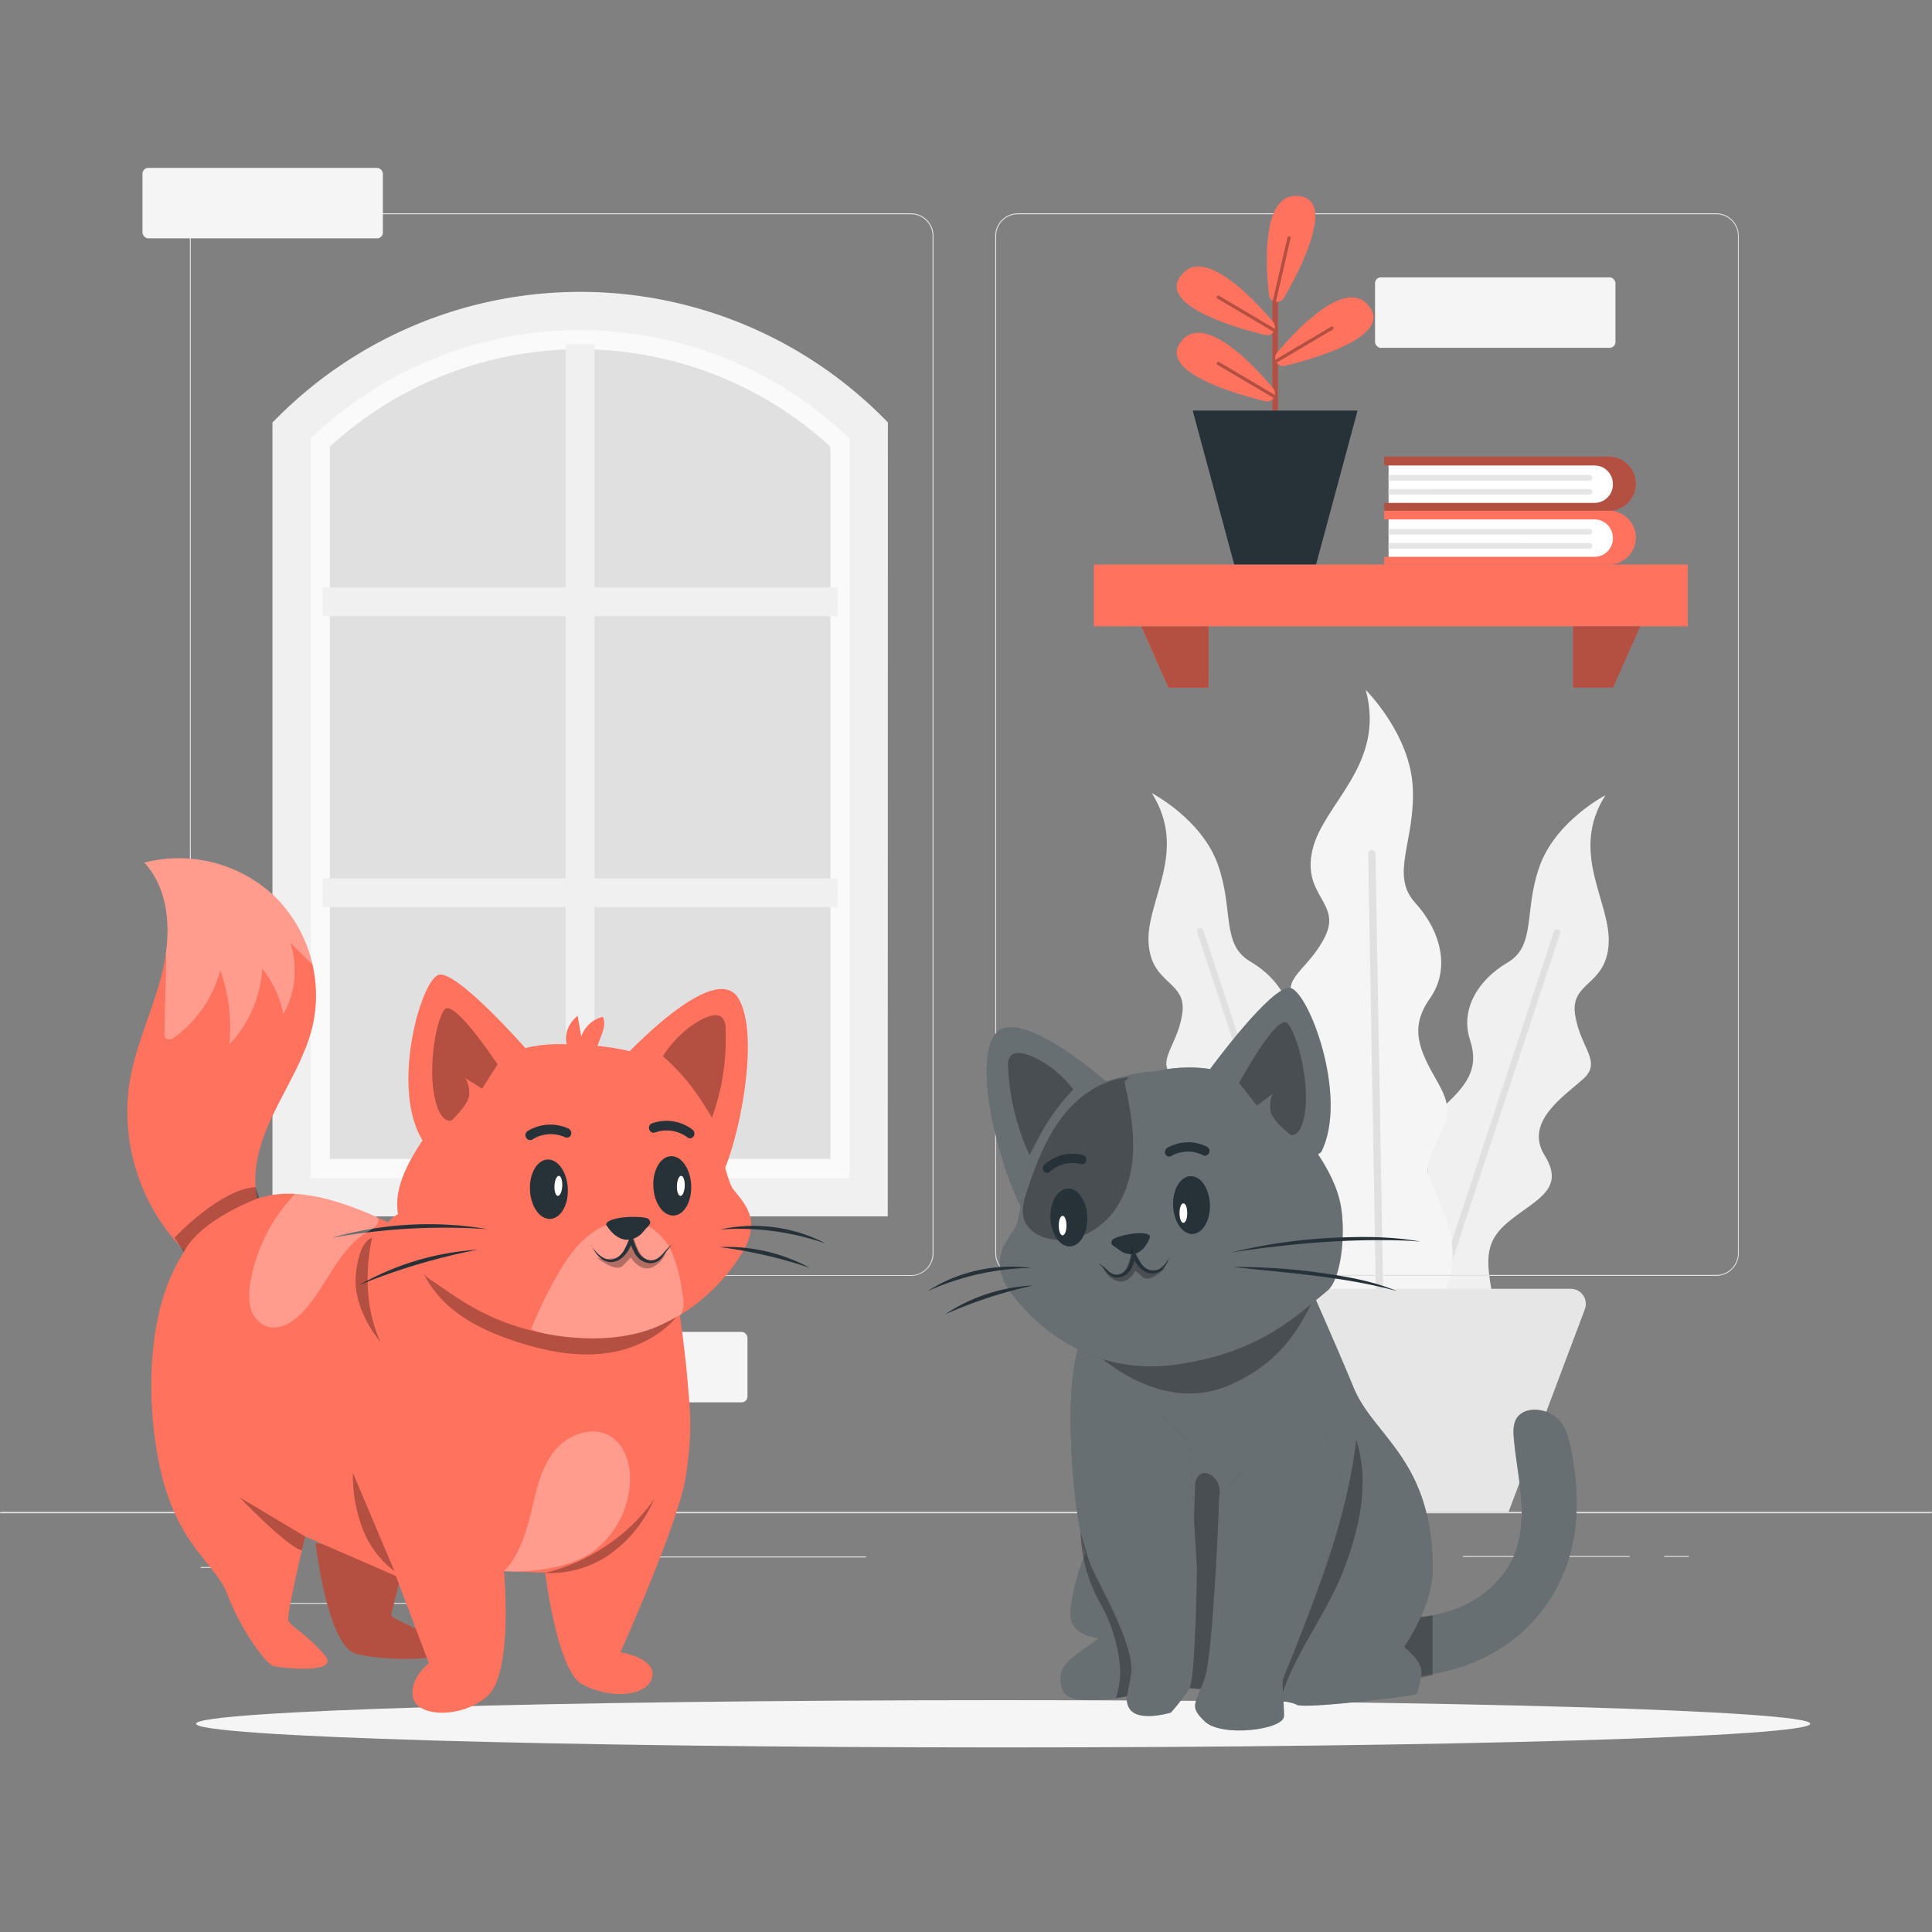 <svg xmlns="http://www.w3.org/2000/svg" viewBox="0 0 500 500"><rect x="0" y="0" width="500" height="500" fill="#808080" stroke="none"/><g id="freepik--background-complete--inject-176"><polygon points="75.46 111.34 128.5 80.48 169.36 80.48 223.27 109.88 223.27 309.84 75.46 309.84 75.46 111.34" style="fill:#e0e0e0"></polygon><path d="M224.8,309.84H75.46V111.34L77,109.88a105,105,0,0,1,73.15-29.4h0a105,105,0,0,1,73.14,29.4l1.53,1.46Zm-139.43-9.9H214.89V115.59a95.81,95.81,0,0,0-129.52,0Z" style="fill:#fafafa"></path><polygon points="146.41 301.13 153.84 301.13 153.84 234.76 216.77 234.76 216.77 227.34 153.84 227.34 153.84 159.46 216.77 159.46 216.77 152.03 153.84 152.03 153.84 89.11 146.41 89.11 146.41 152.03 83.49 152.03 83.49 159.46 146.41 159.46 146.41 227.34 83.49 227.34 83.49 234.76 146.41 234.76 146.41 301.13" style="fill:#f0f0f0"></polygon><path d="M229.75,314.8H70.51V109.32L72,107.86a110.68,110.68,0,0,1,156.34,0l1.45,1.46ZM80.41,304.89H219.84V113.45a100.76,100.76,0,0,0-139.43,0Z" style="fill:#f0f0f0"></path><path d="M341.54,345.33s-17,3.77-14.48-8.11,2.34-16.25-4.58-21.64-13.87-8.06-8.58-16.61-4.75-15.19-9.94-19.78.67-8.07,2-16.77-8-7.38-8.71-18.34,10.39-23.74.83-38.82c0,0,12.84,6.66,17.06,18.37s.82,20.74,8.4,25.19,12.35,12.14,9.77,20,1.08,12.08,7.3,17.84,4.57,8.05,3.79,15.09.78,5.38,7.91,15S359.65,342.17,341.54,345.33Z" style="fill:#f0f0f0"></path><path d="M344,344.8a.76.76,0,0,1-.09-.18L309.83,241.27a.86.86,0,0,1,.54-1.07h0a.83.83,0,0,1,1.05.54l34.05,103.35a.69.69,0,0,1,0,.25Z" style="fill:#e0e0e0"></path><path d="M372.25,345.11s16.93,3.75,14.41-8.06-2.33-16.16,4.55-21.53,13.8-8,8.53-16.52,4.73-15.1,9.9-19.68-.67-8-2-16.67,7.94-7.35,8.67-18.24-10.34-23.63-.82-38.62c0,0-12.78,6.63-17,18.27s-.81,20.63-8.36,25.06-12.27,12.07-9.71,19.93-1.08,12-7.26,17.75-4.55,8-3.78,15-.77,5.34-7.86,14.91S354.24,342,372.25,345.11Z" style="fill:#f0f0f0"></path><path d="M368.28,344.13a1,1,0,0,1,0-.25l33.87-102.8a.84.84,0,0,1,1.05-.54h0a.85.85,0,0,1,.53,1.07l-33.87,102.8a1.42,1.42,0,0,1-.08.18Z" style="fill:#e0e0e0"></path><path d="M353.45,343s-19.47-1.61-12.82-13.49,7.9-16.63,2.29-24.7-12.19-13.24-3.68-20.64,0-17.84-4.08-24.49,3.4-8.42,7.76-17.28-6.09-10.56-3.24-22.53,19-22,13.77-41.31c0,0,11.55,11.4,12.18,25.34s-6,22.49.64,29.77,9.18,17.1,3.8,24.71-2.85,13.3,1.9,21.53,2.22,10.14-1,17.42-.95,6,3.48,18.69S373.9,345.59,353.45,343Z" style="fill:#f5f5f5"></path><path d="M356.23,343.2a.78.78,0,0,1,0-.22l-2.14-122a1,1,0,0,1,.93-1h0a1,1,0,0,1,.95.94l2.14,122a.92.92,0,0,1,0,.29Z" style="fill:#e0e0e0"></path><path d="M406.49,333.54H311.23a3.92,3.92,0,0,0-3.67,5.3l1.41,3.74.89,2.37,2.56,6.79.89,2.37,2.63,7,.89,2.36,10.48,27.83h63.1l10.48-27.83.89-2.36,2.63-7,.89-2.37,2.56-6.79.89-2.37,1.41-3.74A3.92,3.92,0,0,0,406.49,333.54Z" style="fill:#e6e6e6"></path><path d="M444.17,330.2H263.42a5.87,5.87,0,0,1-5.86-5.86V61.06a5.87,5.87,0,0,1,5.86-5.86H444.17A5.87,5.87,0,0,1,450,61.06V324.34A5.87,5.87,0,0,1,444.17,330.2ZM263.42,55.45a5.61,5.61,0,0,0-5.61,5.61V324.34a5.61,5.61,0,0,0,5.61,5.61H444.17a5.62,5.62,0,0,0,5.61-5.61V61.06a5.62,5.62,0,0,0-5.61-5.61Z" style="fill:#e0e0e0"></path><path d="M235.74,330.2H55a5.87,5.87,0,0,1-5.86-5.86V61.06A5.87,5.87,0,0,1,55,55.2H235.74a5.87,5.87,0,0,1,5.86,5.86V324.34A5.87,5.87,0,0,1,235.74,330.2ZM55,55.45a5.62,5.62,0,0,0-5.61,5.61V324.34A5.62,5.62,0,0,0,55,330H235.74a5.62,5.62,0,0,0,5.61-5.61V61.06a5.62,5.62,0,0,0-5.61-5.61Z" style="fill:#e0e0e0"></path><polygon points="499.75 391.64 -0.24 391.64 0.24 391.27 500.25 391.27 499.75 391.64" style="fill:#e0e0e0"></polygon><rect x="51.92" y="405.53" width="16.06" height="0.25" style="fill:#e0e0e0"></rect><rect x="170.6" y="402.82" width="53.53" height="0.25" style="fill:#e0e0e0"></rect><rect x="68.98" y="414.82" width="36.25" height="0.25" style="fill:#e0e0e0"></rect><rect x="378.6" y="402.69" width="43.19" height="0.25" style="fill:#e0e0e0"></rect><rect x="430.7" y="402.69" width="6.33" height="0.25" style="fill:#e0e0e0"></rect><rect x="316.46" y="408.92" width="53.89" height="0.25" style="fill:#e0e0e0"></rect><rect x="131.22" y="344.69" width="62.22" height="18.23" rx="1.5" transform="translate(324.67 707.61) rotate(180)" style="fill:#f5f5f5"></rect><rect x="97.28" y="367.94" width="62.22" height="18.23" rx="1.5" transform="translate(256.79 754.11) rotate(180)" style="fill:#f5f5f5"></rect><rect x="36.87" y="43.45" width="62.22" height="18.23" rx="1.5" transform="translate(135.96 105.13) rotate(180)" style="fill:#f5f5f5"></rect><rect x="355.86" y="71.78" width="62.22" height="18.23" rx="1.5" transform="translate(773.94 161.79) rotate(180)" style="fill:#f5f5f5"></rect></g><g id="freepik--Shadow--inject-176"><path d="M468.49,446.1c0,3.38-93.52,6.13-208.88,6.13S50.74,449.48,50.74,446.1,144.25,440,259.61,440,468.49,442.71,468.49,446.1Z" style="fill:#f5f5f5"></path></g><g id="freepik--Shelf--inject-176"><rect x="283.09" y="146.1" width="153.68" height="16" style="fill:#FF725E"></rect><polygon points="295.36 162.09 302.39 177.96 312.77 177.96 312.77 162.09 295.36 162.09" style="fill:#FF725E"></polygon><polygon points="295.36 162.09 302.39 177.96 312.77 177.96 312.77 162.09 295.36 162.09" style="fill:#FF725E"></polygon><polygon points="295.36 162.09 302.39 177.96 312.77 177.96 312.77 162.09 295.36 162.09" style="opacity:0.3"></polygon><polygon points="424.5 162.09 417.46 177.96 407.09 177.96 407.09 162.09 424.5 162.09" style="fill:#FF725E"></polygon><polygon points="424.5 162.09 417.46 177.96 407.09 177.96 407.09 162.09 424.5 162.09" style="opacity:0.3"></polygon><path d="M330.73,106.25V76.41a.72.72,0,1,0-1.44,0v29.84Z" style="fill:#FF725E"></path><g style="opacity:0.3"><path d="M330.73,106.25V76.41a.72.72,0,1,0-1.44,0v29.84Z"></path></g><polygon points="317.92 140.55 318.65 143.26 318.81 143.84 319.41 146.08 340.6 146.08 341.2 143.84 341.36 143.26 342.09 140.55 342.25 139.98 349.49 113.11 349.65 112.53 350.38 109.83 350.53 109.25 351.34 106.25 308.67 106.25 309.48 109.25 309.63 109.83 310.37 112.53 310.52 113.11 317.77 139.98 317.92 140.55" style="fill:#263238"></polygon><path d="M327.43,86.69a2,2,0,0,0,2.18-.81,1.87,1.87,0,0,0,.35-.77,2.12,2.12,0,0,0,0-.44,2.07,2.07,0,0,0-.48-1.33c-2.75-3.34-16.7-19.47-23.24-12.73C298.38,78.76,319.81,84.84,327.43,86.69Z" style="fill:#FF725E"></path><g style="opacity:0.3"><path d="M315.09,77.29l14.52,8.59a1.87,1.87,0,0,0,.35-.77l-14.44-8.54a.42.42,0,1,0-.43.72Z"></path></g><path d="M330,92.65a2.22,2.22,0,0,0,.05.45,2.16,2.16,0,0,0,.35.77,2.07,2.07,0,0,0,2.18.81c7.62-1.86,29.05-7.93,21.15-16.08-6.54-6.75-20.49,9.38-23.25,12.72A2.09,2.09,0,0,0,330,92.65Z" style="fill:#FF725E"></path><path d="M330.05,93.1a2.16,2.16,0,0,0,.35.77l14.52-8.6a.42.42,0,0,0,.15-.57.42.42,0,0,0-.58-.15Z" style="opacity:0.3"></path><path d="M328.42,76.29a2.09,2.09,0,0,0,.63,1.27,3,3,0,0,0,.35.27,2,2,0,0,0,.8.28,2.07,2.07,0,0,0,2.09-1c3.92-6.79,14.3-26.5,2.95-26.4C325.84,50.77,327.9,72,328.42,76.29Z" style="fill:#FF725E"></path><g style="opacity:0.3"><path d="M329.4,77.83a2,2,0,0,0,.8.28L334,61.67a.41.41,0,0,0-.31-.5.42.42,0,0,0-.5.32Z"></path></g><path d="M327.43,103.83a2.07,2.07,0,0,0,2.18-.81,2,2,0,0,0,.35-.77,2.22,2.22,0,0,0,0-.45,2.09,2.09,0,0,0-.48-1.33c-2.75-3.34-16.7-19.47-23.24-12.72C298.38,95.9,319.81,102,327.43,103.83Z" style="fill:#FF725E"></path><g style="opacity:0.3"><path d="M315.09,94.43,329.61,103a2,2,0,0,0,.35-.77L315.52,93.7a.42.42,0,0,0-.58.15A.43.43,0,0,0,315.09,94.43Z"></path></g><path d="M359.76,134.43h-1.54v-2.29h58.14a7,7,0,0,1,0,14H358.22v-2h1.54Z" style="fill:#FF725E"></path><path d="M359.36,134.43v9.68H412.7a4.78,4.78,0,0,0,4.72-4.84,4.9,4.9,0,0,0-1.38-3.42,4.64,4.64,0,0,0-3.34-1.42Z" style="fill:#fff"></path><path d="M359.36,136.88v1.48h52a.74.74,0,0,0,.73-.74h0a.74.74,0,0,0-.73-.74Z" style="fill:#e6e6e6"></path><path d="M359.36,140.52V142h52a.73.73,0,0,0,.73-.73h0a.74.74,0,0,0-.73-.74Z" style="fill:#e6e6e6"></path><path d="M359.76,120.47h-1.54v-2.29h58.14a7,7,0,0,1,0,14H358.22v-2h1.54Z" style="fill:#FF725E"></path><g style="opacity:0.3"><path d="M359.76,120.47h-1.54v-2.29h58.14a7,7,0,0,1,0,14H358.22v-2h1.54Z"></path></g><path d="M359.36,120.47v9.68H412.7a4.78,4.78,0,0,0,4.72-4.84,4.9,4.9,0,0,0-1.38-3.42,4.64,4.64,0,0,0-3.34-1.42Z" style="fill:#fff"></path><path d="M359.36,122.92v1.48h52a.74.74,0,0,0,.73-.74h0a.74.74,0,0,0-.73-.74Z" style="fill:#e6e6e6"></path><path d="M359.36,126.56V128h52a.73.73,0,0,0,.73-.73h0a.74.74,0,0,0-.73-.74Z" style="fill:#e6e6e6"></path></g><g id="freepik--cat-2--inject-176"><path d="M375.9,416.71a27.5,27.5,0,0,0,14.33-11c3.17-5.15,3.83-11.08,3.51-16.81s-1.56-11.43-2-17.16c-.14-2-.08-4.25,1.66-5.7,2.4-2,6.86-1.31,9.24.69s3.17,4.86,3.75,7.58c1.92,9.06,2.44,18.4.07,27.4a42.2,42.2,0,0,1-16.4,23.73,46,46,0,0,1-31.94,7.9l-2.1-15.57A36.34,36.34,0,0,0,375.9,416.71Z" style="fill:#263238"></path><g style="opacity:0.3"><path d="M375.9,416.71a27.5,27.5,0,0,0,14.33-11c3.17-5.15,3.83-11.08,3.51-16.81s-1.56-11.43-2-17.16c-.14-2-.08-4.25,1.66-5.7,2.4-2,6.86-1.31,9.24.69s3.17,4.86,3.75,7.58c1.92,9.06,2.44,18.4.07,27.4a42.2,42.2,0,0,1-16.4,23.73,46,46,0,0,1-31.94,7.9l-2.1-15.57A36.34,36.34,0,0,0,375.9,416.71Z" style="fill:#fff"></path></g><path d="M367.67,418.51s-5.24,7.62-4.82,7.9,4.9,7.72,4.9,7.72l3-.63V418.07Z" style="opacity:0.3"></path><path d="M363.49,426.08c-.2.57,5.43,3.75,4.26,8.05s-.59,4.11-2.06,4.49-28.57,3.83-30.21,2.52-33.82-5.23-34.05-4.67-12,3.36-16,3.36-9.39.94-10.57-3,.24-6.11,4.23-9,5.4-3.87,5.4-3.87-8.1-.56-7.46-6.92a51.3,51.3,0,0,1,3.24-13.28c.69-1.73,11.5-26.56,11.5-26.56l-11.27-31.8s1.41-8.42.23-13.66-1.87-7.85-1.87-7.85H335s10.1,22.55,15.32,35.23,20.46,18.67,20.46,46.82C370.79,415.71,363.49,426.08,363.49,426.08Z" style="fill:#263238"></path><path d="M363.49,426.08c-.2.57,5.43,3.75,4.26,8.05s-.59,4.11-2.06,4.49-28.57,3.83-30.21,2.52-33.82-5.23-34.05-4.67-12,3.36-16,3.36-9.39.94-10.57-3,.24-6.11,4.23-9,5.4-3.87,5.4-3.87-8.1-.56-7.46-6.92a51.3,51.3,0,0,1,3.24-13.28c.69-1.73,11.5-26.56,11.5-26.56l-11.27-31.8s1.41-8.42.23-13.66-1.87-7.85-1.87-7.85H335s10.1,22.55,15.32,35.23,20.46,18.67,20.46,46.82C370.79,415.71,363.49,426.08,363.49,426.08Z" style="fill:#fff;opacity:0.3"></path><path d="M307.9,436.91c-.15,0,1.33-52.08,1.38-52.66.55-5.63,7.3-2.71,6.26,3.08l-1,49.95Z" style="opacity:0.3"></path><path d="M279.89,346.26s-2.24,4.64-2.73,16.07,1,34.29,4.94,42.56,11.88,20.89,11.38,28c0,0-3.48,6.29-1,9.54s10.55.78,10.55.78a55.12,55.12,0,0,0,4.82-6.28c1.55-2.58,1.93-31.13,1.93-31.13l-2-32.48Z" style="fill:#263238"></path><path d="M279.89,346.26s-2.24,4.64-2.73,16.07,1,34.29,4.94,42.56,11.88,20.89,11.38,28c0,0-3.48,6.29-1,9.54s10.55.78,10.55.78a55.12,55.12,0,0,0,4.82-6.28c1.55-2.58,1.93-31.13,1.93-31.13l-2-32.48Z" style="fill:#fff;opacity:0.3"></path><path d="M337.23,333.24s18.89,34,20.35,46.31,0,48.25,0,48.25" style="fill:none"></path><g style="opacity:0.3"><path d="M332,434.68c8-20.16,16.52-40.56,19-62.11,3.65,11.43.71,23.94-3.81,35.05s-13.06,21.64-16.08,33.26Z"></path></g><path d="M315.57,386.71s-1.48,40.45-3.76,47.44-4.31,7.22,0,11.37,20.5,2.16,20.5-1.43-.82-10.16,0-10.81,10.43-25.58,12.35-34.55,4.67-11.15,1.65-18.58-5.77-16-6.59-16.18S315.57,386.71,315.57,386.71Z" style="fill:#263238"></path><path d="M315.57,386.71s-1.48,40.45-3.76,47.44-4.31,7.22,0,11.37,20.5,2.16,20.5-1.43-.82-10.16,0-10.81,10.43-25.58,12.35-34.55,4.67-11.15,1.65-18.58-5.77-16-6.59-16.18S315.57,386.71,315.57,386.71Z" style="fill:#fff;opacity:0.3"></path><path d="M288.77,439.52a21.22,21.22,0,0,0,1.1-8,40.48,40.48,0,0,0-5.14-16.6,40.34,40.34,0,0,1-5.09-18.36l1.93,6.51A23.46,23.46,0,0,0,283,406.7c4.06,8.21,10.27,19.58,9.81,26.17L291.62,439Z" style="opacity:0.3"></path><path d="M293.22,293.52a21.22,21.22,0,0,1,23.8,1.25c7.13,5.12,18.15,12.41,22.12,20.59,2.95,6.1,3.33,16.38,1.59,19.54-3.55,6.45-7.5,16.87-22.23,23.44s-28.77-2.52-35.31-8.5S278.37,339,279,335.22s-5.94-24.25.53-32S293.22,293.52,293.22,293.52Z" style="opacity:0.3"></path><path d="M313.26,276.55s15.95-21.76,20.67-20.86,15.16,28.26,8,42.45l-6.33,4.57L318.2,288.39Z" style="fill:#263238"></path><path d="M313.26,276.55s15.95-21.76,20.67-20.86,15.16,28.26,8,42.45l-6.33,4.57L318.2,288.39Z" style="fill:#fff;opacity:0.3"></path><path d="M288.64,282c-.4-.43-26.27-23.92-31.69-13.43s4.21,41.07,9.63,47.59S288.64,282,288.64,282Z" style="fill:#263238"></path><path d="M288.64,282c-.4-.43-26.27-23.92-31.69-13.43s4.21,41.07,9.63,47.59S288.64,282,288.64,282Z" style="fill:#fff;opacity:0.3"></path><path d="M299,277.29s18.18-5.18,30.63,7.66c7.14,7.36,15.72,17.47,17.4,27.25,1.25,7.3.07,19-3.57,21.89-7.4,5.93-17,16-39.13,19.09s-36.58-10.35-42.57-18.47-1.68-12.82.83-16.7,2.61-27.46,14.4-34S299,277.29,299,277.29Z" style="fill:#263238"></path><path d="M299,277.29s18.18-5.18,30.63,7.66c7.14,7.36,15.72,17.47,17.4,27.25,1.25,7.3.07,19-3.57,21.89-7.4,5.93-17,16-39.13,19.09s-36.58-10.35-42.57-18.47-1.68-12.82.83-16.7,2.61-27.46,14.4-34S299,277.29,299,277.29Z" style="fill:#fff;opacity:0.3"></path><g style="opacity:0.3"><path d="M291,279.87c1.25,5.81,2.41,11.7,2.25,17.64s-1.76,12-5.49,16.63-9.82,7.57-15.68,6.57c-3-.5-6-2.21-7-5-.89-2.5-.06-5.25.79-7.77,2.24-6.6,4.72-13.24,8.95-18.79s10.47-9.92,17.42-10.35"></path></g><path d="M318.82,324.09a139.74,139.74,0,0,1,24.26-3.65c8.16-.44,16.44-.59,24.51.88l-3.06-.22c-15.28-.64-30.6.75-45.71,3Z" style="fill:#263238"></path><path d="M319.11,327.9a159,159,0,0,1,21.48,1.34c7.09,1,14.3,2.13,20.94,4.89-13.79-3.76-28.25-4.68-42.42-6.23Z" style="fill:#263238"></path><path d="M266.93,328.12a68.09,68.09,0,0,0-23.6,4.66l-1.61.64c-.53.24-1.06.47-1.6.68,1-.64,2-1.2,3-1.76a40.88,40.88,0,0,1,23.8-4.22Z" style="fill:#263238"></path><path d="M267.46,332.67a118.68,118.68,0,0,0-22.88,7.48,45,45,0,0,1,22.88-7.48Z" style="fill:#263238"></path><path d="M280.65,301.12a1,1,0,0,1-.88.17,8.63,8.63,0,0,0-8,1.9,1.08,1.08,0,0,1-1.59,0,1.28,1.28,0,0,1,.05-1.72,10.77,10.77,0,0,1,10.05-2.51,1.24,1.24,0,0,1,.34,2.19Z" style="fill:#263238"></path><path d="M281.36,314.35c.35,4.12-1.48,7.78-4.09,8.19s-5-2.59-5.37-6.71,1.47-7.78,4.09-8.19S281,310.24,281.36,314.35Z" style="fill:#263238"></path><path d="M276,317.16c0,1.4-.42,2.53-1,2.54s-1-1.13-1-2.52.43-2.53,1-2.54S276,315.77,276,317.16Z" style="fill:#fff"></path><path d="M312.28,299a1.09,1.09,0,0,1-.9,0,8.63,8.63,0,0,0-8.19.14,1.08,1.08,0,0,1-1.55-.37,1.29,1.29,0,0,1,.42-1.67,10.78,10.78,0,0,1,10.35-.3,1.21,1.21,0,0,1,.5,1.6A1.26,1.26,0,0,1,312.28,299Z" style="fill:#263238"></path><path d="M313.09,311.12c.35,4.12-1.48,7.79-4.09,8.2s-5-2.6-5.37-6.71,1.47-7.79,4.09-8.19S312.73,307,313.09,311.12Z" style="fill:#263238"></path><path d="M307.26,313.94c0,1.39-.42,2.53-1,2.53s-1-1.12-1-2.52.42-2.53,1-2.53S307.25,312.54,307.26,313.94Z" style="fill:#fff"></path><path d="M288.11,320.68a8.77,8.77,0,0,1,2-.77c2.93-.86,7.31-1.22,7.52.14a7.79,7.79,0,0,1-2.2,3.5,4,4,0,0,1-3,1,5,5,0,0,1-2.17-.65c-.66-.39-1-.77-1.67-1.16a3.47,3.47,0,0,1-.89-.72A1.1,1.1,0,0,1,288.11,320.68Z" style="fill:#263238"></path><path d="M301.74,328s-4.11,4.21-6,2.51l-1.89-1.69s-1.81,3.63-4.71,2.71a5.92,5.92,0,0,1-3.71-3.67s2.47,2.83,4.79,1.69,2.7-7,2.7-7,1.59,5.79,4.72,6.06S301.74,328,301.74,328Z" style="opacity:0.3"></path><path d="M302.72,325.23c-2.19,6.5-7.59,5.24-9.78-.48l.94-.12a13,13,0,0,1-1,3.48c-1.17,2.47-4.33,3.55-6.3,1.28a19.33,19.33,0,0,0-2.39-2.55,14.57,14.57,0,0,1,2.73,2.19c1.77,1.78,4.23.7,5.11-1.35a21.8,21.8,0,0,0,1.21-4.77,22.61,22.61,0,0,0,2.22,4.26c2.77,3.39,5.66,1.23,7.3-1.94Z" style="fill:#263238"></path><path d="M334,293.71s-4.8-3.68-5.19-6.26a7.54,7.54,0,0,1,.57-4.39l-4.1,3.08-4.6-5.89s10-18.41,12.57-15.37,5.39,14.19,4.59,22S334,293.71,334,293.71Z" style="opacity:0.3"></path><g style="opacity:0.3"><path d="M260.89,276.16a3.89,3.89,0,0,1,.69-2.94c.89-.92,2.39-.78,3.64-.46,4.59,1.2,9.72,5.37,12.54,9.2-5.34,5.6-8,10.3-11.3,17A60.86,60.86,0,0,1,260.89,276.16Z"></path></g></g><g id="freepik--cat-1--inject-176"><path d="M81.67,399.4S84.71,426,92.15,428s25.62,2,22.82-1.66-14-7.32-13.75-8.42,4.23-16.83,4.23-16.83Z" style="fill:#FF725E"></path><path d="M81.67,399.4S84.71,426,92.15,428s25.62,2,22.82-1.66-14-7.32-13.75-8.42,4.23-16.83,4.23-16.83Z" style="opacity:0.3"></path><path d="M100.5,316.32c-1.13-.23-17.45-9.19-30-7.06C36.28,315.05,37.15,358.48,41,377.88c4.37,22.33,14.47,25.86,17.95,35s10,17.8,11.74,18.28S88.41,433.43,84,428.3s-8.74-7.47-9.36-8.85S79,397.66,79,397.66l23.45,10.2L111,430.45s-5.16,3.9-4.1,8.9,12.49,5.52,19.24-.39,4.29-32.33,4.29-32.33l10.67.38s3.06,25.11,9.39,28.76,15.9,3.66,18-.89c2.56-5.57-7.91-7.3-7.91-7.3s15.29-33.87,17-46,1-16.31.34-24.42-3.69-32.93-7.49-42.86-62.59-1.19-65.38-.79A7.63,7.63,0,0,0,100.5,316.32Z" style="fill:#FF725E"></path><g style="opacity:0.3"><path d="M141,407.06a26.71,26.71,0,0,0,17.32-5.17,33.67,33.67,0,0,0,11-14C162.93,397.32,152.12,404.4,141,407.06Z"></path></g><g style="opacity:0.3"><path d="M102.07,406.6q-5.37-12.74-10.75-25.45a39.39,39.39,0,0,0,2.77,15.17A25,25,0,0,0,102.07,406.6Z"></path></g><path d="M71,231.91a36.05,36.05,0,0,0-33.64-8.67c6.71,7.29,7,18.51,4.69,28.14s-6.83,18.69-8.48,28.46a51.16,51.16,0,0,0,18.55,47.81l20.38-6.83c-5.18-4.29-7-11.62-6.27-18.3s3.75-12.88,6.85-18.85,6.41-11.93,7.9-18.49A36.05,36.05,0,0,0,71,231.91Z" style="fill:#FF725E"></path><g style="opacity:0.3"><path d="M120.63,328.91,107.72,324c1.16,6,4.91,11.23,9.58,15s10.21,6.17,15.83,8.05c7.49,2.49,15.39,4.14,23.21,3.22S171.9,345.6,176.51,339A436.66,436.66,0,0,1,120.63,328.91Z"></path></g><path d="M135.87,271.14S118.14,251,113.54,252.28s-12.54,29.36-4.21,42.8l6.68,4,16-15.75Z" style="fill:#FF725E"></path><path d="M160.78,274.35c.35-.46,23.93-26,30.23-16.12s-.55,41.1-5.35,48S160.78,274.35,160.78,274.35Z" style="fill:#FF725E"></path><path d="M150.05,270.62s-18.48-3.54-29.7,10.3c-6.42,7.93-16.69,19.56-17.5,29.41-.59,7.34,4.26,18,8.13,20.54,7.87,5.23,18.3,14.36,40.49,15.47s35.36-13.48,40.59-22.07.53-12.86-2.3-16.49-5-27-17.29-32.48S150.05,270.62,150.05,270.62Z" style="fill:#FF725E"></path><path d="M156.2,263.57a.61.61,0,0,0-.12-.27c-.16-.16-.43-.1-.64,0a8,8,0,0,0-5,4.92c-.32-1.78-.63-3.55-.95-5.32a7.83,7.83,0,0,0-2.9,4.66,6.58,6.58,0,0,0,1.31,5.28l6.47.7C153.83,270.17,157.13,266.86,156.2,263.57Z" style="fill:#FF725E"></path><path d="M154.43,273.74a.6.6,0,0,0,.63-.16l-.66-.07A2.08,2.08,0,0,0,154.43,273.74Z" style="fill:#FF725E"></path><g style="opacity:0.3"><path d="M137.46,344A111.3,111.3,0,0,1,144,330.38c2.43-4.28,5.24-8.5,9.25-11.35s9.49-4.08,14-2a14.51,14.51,0,0,1,6.76,7.4,38.87,38.87,0,0,1,2.53,9.89c.38,2.39.76,3.73-.33,5.89,0,0-5.29,2.89-7.27,3.63-10.48,4-26.23,2.56-31.44.16" style="fill:#fff"></path></g><path d="M126.11,318.1a162.73,162.73,0,0,0-37.67,1.81c-.82.15-1.66.29-2.49.42a90.71,90.71,0,0,1,40.16-2.23Z" style="fill:#263238"></path><path d="M123.6,323.42a162.4,162.4,0,0,0-30.51,9.09,71,71,0,0,1,30.51-9.09Z" style="fill:#263238"></path><path d="M186.38,318.19a40.64,40.64,0,0,1,24,2.08c1.07.47,2.13.93,3.15,1.49q-.84-.25-1.65-.54l-1.66-.49a67.9,67.9,0,0,0-23.81-2.54Z" style="fill:#263238"></path><path d="M186.25,322.75a44.84,44.84,0,0,1,23.36,5.39,119.24,119.24,0,0,0-23.36-5.39Z" style="fill:#263238"></path><path d="M168.59,293a1.08,1.08,0,0,0,.91.1,8.9,8.9,0,0,1,8.34,1.21,1.11,1.11,0,0,0,1.63-.17,1.31,1.31,0,0,0-.21-1.75,11.06,11.06,0,0,0-10.52-1.66,1.23,1.23,0,0,0-.72,1.56A1.31,1.31,0,0,0,168.59,293Z" style="fill:#263238"></path><path d="M169.07,306.58c0,4.25,2.22,7.83,4.94,8s4.9-3.11,4.88-7.36-2.22-7.83-4.93-8S169.06,302.34,169.07,306.58Z" style="fill:#263238"></path><path d="M175.18,306.87c-.05,1.43.36,2.61.92,2.63s1.05-1.12,1.11-2.55-.36-2.62-.92-2.64S175.24,305.44,175.18,306.87Z" style="fill:#fff"></path><path d="M136.87,295a1.12,1.12,0,0,0,.91-.1,8.89,8.89,0,0,1,8.4-.61,1.12,1.12,0,0,0,1.56-.52,1.34,1.34,0,0,0-.58-1.67,11.14,11.14,0,0,0-10.63.64,1.24,1.24,0,0,0-.37,1.68A1.29,1.29,0,0,0,136.87,295Z" style="fill:#263238"></path><path d="M137.14,307.45c0,4.25,2.22,7.84,4.94,8s4.9-3.12,4.88-7.36-2.22-7.83-4.93-8S137.13,303.21,137.14,307.45Z" style="fill:#263238"></path><path d="M143.49,306.85c-.07,1.44.32,2.62.87,2.65s1.08-1.1,1.15-2.54-.31-2.62-.87-2.65S143.57,305.42,143.49,306.85Z" style="fill:#fff"></path><path d="M154.33,325.31s5,4.29,6.95,2.21l1.95-2.08s2.38,3.87,5.51,2.56a6.63,6.63,0,0,0,3.78-4.46s-2.47,3.4-5.17,2.35-3.71-7.51-3.71-7.51-1.2,6.62-4.66,7.23S154.33,325.31,154.33,325.31Z" style="opacity:0.3"></path><path d="M153,322.3c2.14,3.42,5.61,5.54,8.39,1.47a24.75,24.75,0,0,0,2-4.81,22.53,22.53,0,0,0,1.77,5c.86,1.52,2.7,2.74,4.43,2.06s2.61-2.81,4.28-3.81a22.17,22.17,0,0,0-2.43,3.07c-2,2.7-5.55,1.81-7.09-.82a14.45,14.45,0,0,1-1.49-3.76l1,0c-1.88,6.58-7.69,8.49-10.82,1.53Z" style="fill:#263238"></path><path d="M116.84,290s4.43-4.07,4.59-6.66a7.46,7.46,0,0,0-1-4.3l4.34,2.7,4-6.26S117.32,258.09,115,261.33s-4.09,14.54-2.61,22.19S116.84,290,116.84,290Z" style="opacity:0.3"></path><g style="opacity:0.3"><path d="M187.78,266.13a3.88,3.88,0,0,0-.95-2.86c-1-.84-2.44-.56-3.64-.13-4.45,1.6-9.17,6.19-11.63,10.22,5.79,5.09,8.85,9.51,12.71,15.91A60.57,60.57,0,0,0,187.78,266.13Z"></path></g><path d="M167.47,315.28a9.29,9.29,0,0,0-2.42-.32c-3.42-.2-8.29.52-8.17,2.05,1.68,2.41,2.31,2.66,3.28,3.27a4.48,4.48,0,0,0,3.55.35,5.43,5.43,0,0,0,2.21-1.26c.61-.59.9-1.1,1.52-1.69a3.84,3.84,0,0,0,.79-1A1.22,1.22,0,0,0,167.47,315.28Z" style="fill:#263238"></path><path d="M79,397.66,62,387.5s12.22,12.81,16.12,13.73Z" style="opacity:0.3"></path><path d="M96.33,320.33s-3.8,14.11,2.13,26.95c0,0-7.19-8.09-6.37-17.29S96.33,320.33,96.33,320.33Z" style="opacity:0.3"></path><path d="M67.08,310s-15.2,5.5-19.48,14l-2.46-3.68s12-12.74,21-13.07Z" style="opacity:0.3"></path><g style="opacity:0.3"><path d="M157.78,371.6c-4.73-2.73-11.08-.18-14.45,4.13s-4.53,9.88-5.77,15.2-3.26,11.85-7.13,15.7c7.47.43,17.51-1,23.16-5.18a23.9,23.9,0,0,0,9.46-18.14C163.19,378.81,161.68,373.85,157.78,371.6Z" style="fill:#fff"></path></g><g style="opacity:0.3"><path d="M71,231.91a36.05,36.05,0,0,0-33.64-8.67c5.72,6.21,6.77,15.28,5.52,23.78.09.39.15.62.15.62l-.48,19.57a2,2,0,0,0,.36,1.47c.63.65,1.73.17,2.46-.37A31.43,31.43,0,0,0,57,251.12a43.58,43.58,0,0,1,2.35,19.21,31.21,31.21,0,0,0,8.52-19.66,28,28,0,0,1,5.46,11.78,22.81,22.81,0,0,0,1.75-18.53l5.84,5.79A35.76,35.76,0,0,0,71,231.91Z" style="fill:#fff"></path></g><g style="opacity:0.3"><path d="M78,339.91c6.42-6.53,9.3-16.5,17.18-21.14,1.16-.68,2.54-1.42,2.76-2.74a1.09,1.09,0,0,0-.56-1.09l-1.44-.63a7.42,7.42,0,0,1-2.06-.86c-4.69-1.91-11.24-4.11-17.57-4.46l-.87,1a43.36,43.36,0,0,0-10.62,21.81,15.82,15.82,0,0,0,0,6.5,7,7,0,0,0,4,4.9C72,344.44,75.57,342.38,78,339.91Z" style="fill:#fff"></path></g></g></svg>

